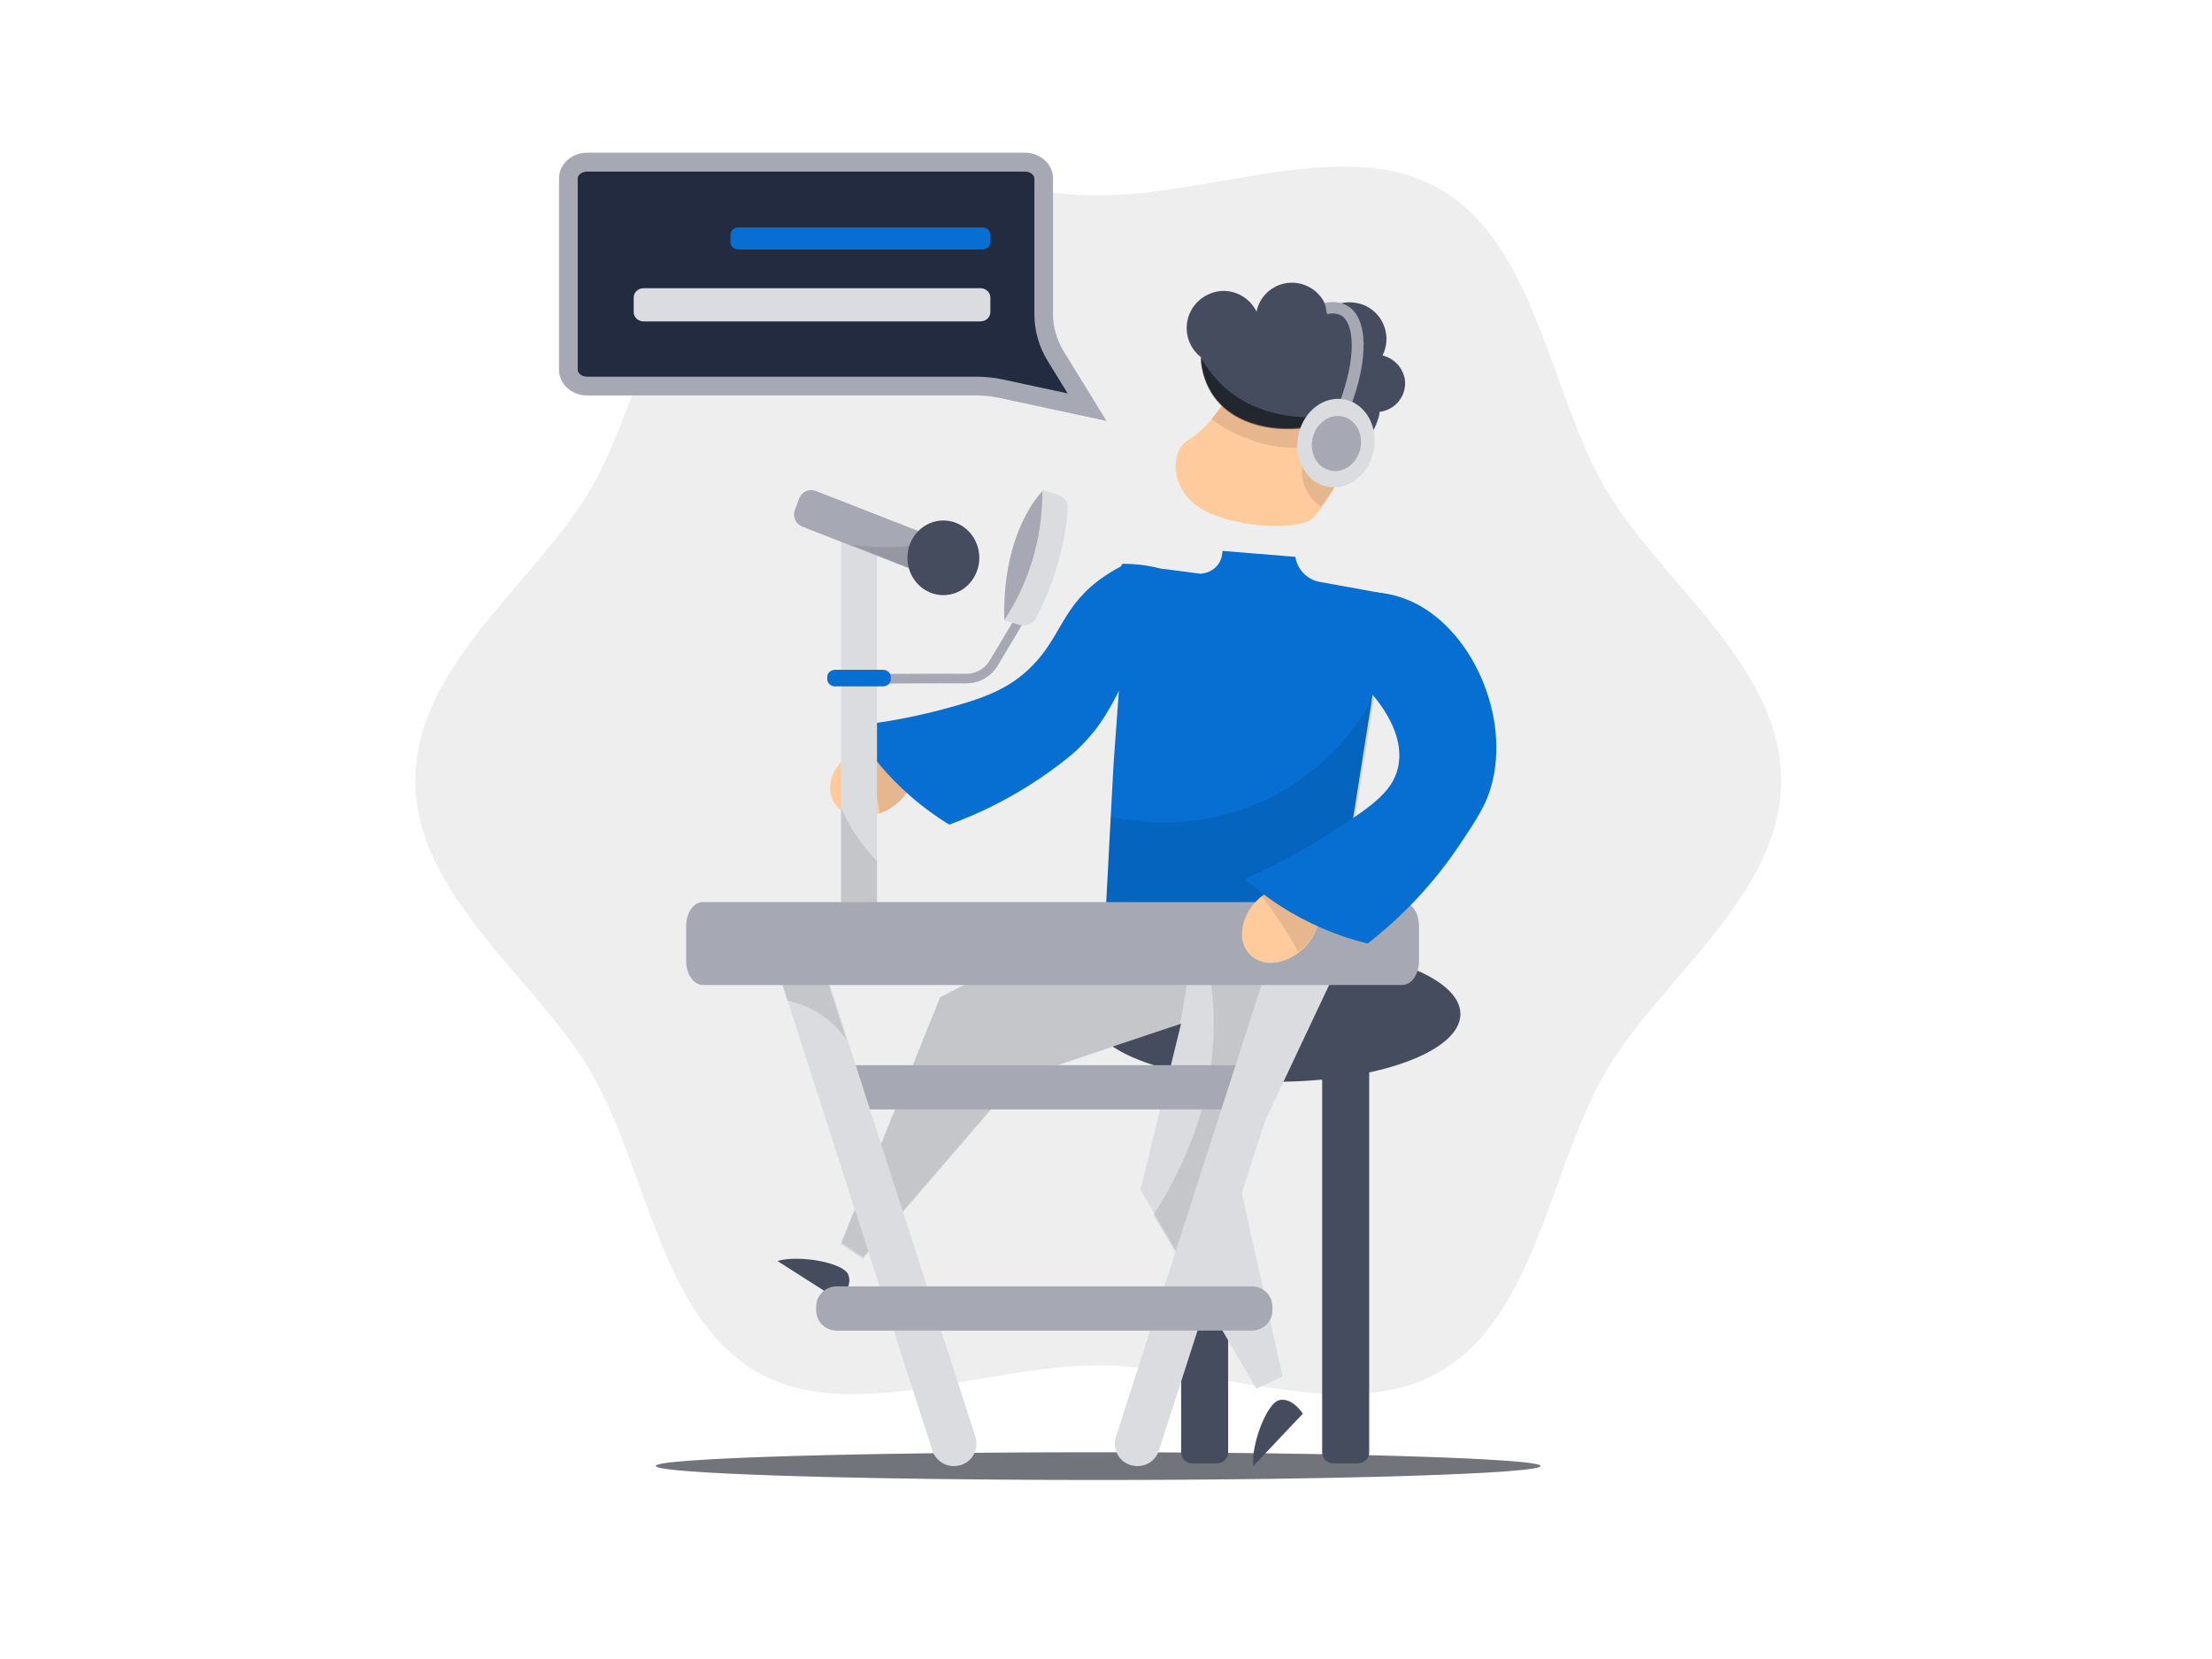 <svg xmlns="http://www.w3.org/2000/svg" width="800" height="600" fill="none" viewBox="0 0 800 600">
    <path d="M150.18 282.24C150.18 323.95 194.306 354.294 213.871 388.03C233.974 422.856 238.884 475.92 273.63 496.112C307.385 515.653 355.445 493.821 397.18 493.821C438.914 493.821 486.974 515.653 520.73 496.112C555.463 476.02 560.385 422.856 580.488 388.03C600.04 354.294 644.18 324.05 644.18 282.24C644.18 240.43 599.94 210.186 580.488 176.45C560.385 141.624 555.475 88.46 520.73 68.368C486.974 48.827 438.914 70.659 397.18 70.659C355.445 70.659 307.385 48.827 273.63 68.368C238.784 88.46 233.974 141.624 213.871 176.45C194.319 210.298 150.192 240.53 150.192 282.24" fill="black" opacity="0.07"/>
    <path d="M557.18 530.18C557.18 532.932 485.528 535.24 397.18 535.24C308.832 535.24 237.18 532.944 237.18 530.18C237.18 527.415 308.832 525.24 397.18 525.24C485.528 525.24 557.18 527.536 557.18 530.18Z" fill="#1D2535" opacity="0.5"/>
    <path d="M557.18 530.18C557.18 532.932 485.528 535.24 397.18 535.24C308.832 535.24 237.18 532.944 237.18 530.18C237.18 527.415 308.832 525.24 397.18 525.24C485.528 525.24 557.18 527.536 557.18 530.18Z" fill="black" opacity="0.2"/>
    <path d="M440.168 367.24H431.191C428.976 367.24 427.18 368.98 427.18 371.126V525.354C427.18 527.5 428.976 529.24 431.191 529.24H440.168C442.384 529.24 444.18 527.5 444.18 525.354V371.126C444.18 368.98 442.384 367.24 440.168 367.24Z" fill="#454C5E"/>
    <path d="M491.168 367.24H482.191C479.976 367.24 478.18 368.98 478.18 371.126V525.354C478.18 527.5 479.976 529.24 482.191 529.24H491.168C493.384 529.24 495.18 527.5 495.18 525.354V371.126C495.18 368.98 493.384 367.24 491.168 367.24Z" fill="#454C5E"/>
    <path d="M461.18 391.24C498.183 391.24 528.18 380.271 528.18 366.74C528.18 353.209 498.183 342.24 461.18 342.24C424.177 342.24 394.18 353.209 394.18 366.74C394.18 380.271 424.177 391.24 461.18 391.24Z" fill="#454C5E"/>
    <path d="M377.348 177.252C377.348 177.252 362.363 191.254 363.215 224.24L380.18 208.884L379.804 189.092L377.335 177.24L377.348 177.252Z" fill="#A6A9B3"/>
    <path d="M447.877 425.809C453.21 449.802 458.53 473.807 463.875 497.776C460.695 499.26 457.528 500.756 454.349 502.24C445.786 487.525 437.211 472.797 428.649 458.057C424.993 451.797 421.326 445.512 417.683 439.227C415.955 436.246 414.203 433.254 412.475 430.273C417.37 410.258 422.252 390.243 427.147 370.215C407.443 376.825 387.739 383.422 368.023 390.019C349.408 411.542 330.768 433.066 312.141 454.578C309.5 452.82 306.846 451.061 304.18 449.303C316.135 419.736 328.115 390.193 340.07 360.626C361.538 349.814 383.02 339.027 404.488 328.24C409.646 329.599 414.816 330.946 419.999 332.318L435.484 336.396L454.311 341.209L459.431 342.519L484.18 348.866C472.087 374.53 459.969 400.169 447.864 425.809H447.877Z" fill="#DADCE0"/>
    <path d="M453.267 530.24L471.18 511.279C471.18 511.279 467.565 505.432 462.828 506.335C458.091 507.237 452.407 522.762 453.267 530.228" fill="#454C5E"/>
    <path d="M281.18 456.056L303.43 470.24C303.43 470.24 308.587 465.558 306.805 461.027C305.023 456.497 288.471 453.791 281.18 456.056Z" fill="#454C5E"/>
    <path d="M496.18 144.589C494.855 148.249 492.982 153.829 490.658 160.266L489.284 163.51C486.248 170.743 482.4 177.382 477.803 183.731L475.03 187.215C471.482 191.204 452.356 191.772 437.752 185.713C423.148 179.654 422.098 163.22 430.331 158.764C433.304 156.833 435.978 154.422 438.064 151.607C441.15 147.921 443.898 143.895 446.259 139.792C447.721 137.394 448.57 135.943 448.57 135.943L463.349 129.24L491.732 137.634C490.033 142.43 490.433 146.205 491.795 146.773C493.157 147.341 495.83 144.93 496.167 144.602L496.18 144.589Z" fill="#FFCB9D" style="fill: #FFCB9D; fill: #FFCB9D;"/>
    <path d="M438.18 151.633C441.555 154.097 446.869 157.501 454.208 159.742C461.41 161.958 467.711 162.107 471.799 161.921C471.462 163.456 471.162 164.855 471.112 166.316C470.737 168.644 470.774 170.922 471.074 173.249C471.562 175.354 472.325 177.396 473.562 179.13C474.675 180.838 476.125 182.212 477.788 183.24C482.364 177.149 486.24 170.501 489.278 163.407L490.653 160.225C493.104 153.936 494.979 148.464 496.18 144.849C495.842 145.171 493.592 148.03 492.129 147.312C491.904 147.127 491.541 146.916 491.466 146.631C490.691 145.257 490.691 142.187 492.066 138.349L491.679 138.262L463.635 130.24L448.819 136.938C448.819 136.938 446.694 140.491 446.506 140.714C445.706 141.877 444.519 143.623 442.331 146.223L442.306 146.347L438.192 151.608L438.18 151.633Z" fill="black" opacity="0.1"/>
    <path d="M429.283 120.252C429.722 123.866 431.479 126.952 434.376 129.211C434.602 134.405 436.232 139.361 439.255 143.526C447.296 154.479 464.932 158.03 482.894 151.907L482.995 152.07L482.97 152.196C482.505 153.714 482.167 155.27 481.602 156.637C481.489 157.152 481.276 157.516 481.163 158.03L481.05 158.544C479.445 161.581 478.203 164.83 477.112 167.979C476.798 170.075 476.986 172.283 477.915 174.24C479.357 171.304 481.402 168.77 484.098 166.925C485.039 166.323 486.093 165.871 487.134 165.42C492.528 162.396 496.579 157.453 498.411 151.493C498.712 150.74 498.9 149.837 498.937 149.034L499.101 148.934C504.82 148.143 508.772 143.049 508.107 137.353C507.429 133.012 504.243 129.612 500.004 128.558C503.303 122.097 500.706 114.092 494.246 110.792C491.926 109.613 489.191 109.149 486.57 109.4C484.073 109.676 481.828 110.667 480.009 112.172C478.278 105.172 471.091 100.893 464.079 102.625C459.212 103.867 455.386 107.781 454.446 112.712C451.912 107.555 446.455 104.619 440.899 105.31C433.485 106.414 428.43 112.888 429.271 120.24L429.283 120.252Z" fill="#454C5E"/>
    <path d="M434.18 129.253C434.409 134.509 436.065 139.524 439.136 143.74C447.304 154.824 465.219 158.418 483.465 152.221L483.567 152.386L483.541 152.513C485.822 151.498 488.128 150.355 490.18 149.149L490.014 149.25C485.86 149.999 460.95 155.84 443.163 140.362C439.608 137.125 436.588 133.328 434.18 129.24V129.253Z" fill="black" opacity="0.5"/>
    <path d="M407.078 216.669C405.172 208.669 404.834 204.418 406.025 203.917C406.175 203.854 406.363 203.854 406.564 203.917V203.879C406.664 203.892 406.764 203.904 406.865 203.917C410.839 203.917 414.938 204.607 414.938 204.607C416.881 204.933 418.448 205.309 419.476 205.572C424.378 206.211 429.267 206.851 434.169 207.503C434.696 207.478 438.294 207.215 440.538 204.143C441.992 202.136 442.092 200.042 442.092 199.24C450.893 199.955 459.693 200.669 468.469 201.384C468.632 202.375 469.146 204.832 471.177 207.064C473.596 209.722 476.568 210.337 477.495 210.487L502.18 214.963C499.723 230.536 497.253 246.135 494.783 261.708C490.383 289.556 485.982 317.392 481.582 345.24C454.115 344.651 426.635 344.061 399.18 343.459L401.712 295.449L402.715 276.578C404.169 256.617 405.623 236.643 407.078 216.681V216.669Z" fill="#066FD1" style="fill: #066FD1; fill: #066FD1;"/>
    <path d="M401.732 295.397L399.18 343.458C426.848 344.06 454.528 344.65 482.221 345.24C486.656 317.363 491.09 289.498 495.525 261.62C496.081 258.156 496.624 254.704 497.18 251.24C493.68 257.968 482.802 276.682 459.582 288.343C433.303 301.547 408.693 296.941 401.719 295.384L401.732 295.397Z" fill="black" opacity="0.1"/>
    <path d="M426.835 370.318L432.18 338.923L403.386 328.24L339.979 360.652L304.18 449.93L312.121 455.24L367.861 390.252L426.835 370.318Z" fill="black" opacity="0.1"/>
    <path d="M463.18 351.741L459.79 362.118L428.385 458.24C424.65 451.972 420.902 445.678 417.18 439.385C427.669 423.015 440.934 395.944 438.734 363.004C438.427 358.397 437.839 354.014 437.046 349.831C443.915 346.472 448.456 344.137 450.209 342.951C450.209 342.951 452.486 341.415 454.622 341.252C454.865 341.24 455.082 341.24 455.313 341.24C456.131 341.24 457.001 341.352 457.833 341.627C457.833 341.627 458.907 341.964 459.854 342.576C461.44 343.6 463.09 347.084 463.167 351.754L463.18 351.741Z" fill="black" opacity="0.1"/>
    <path d="M316.877 269.285C315.23 269.462 313.645 269.74 312.111 270.322C311.193 270.639 310.363 271.056 309.52 271.474C301.937 275.434 298.164 283.569 301.27 289.503C303.999 294.893 311.306 296.639 318.26 294.083C319.179 293.767 319.908 293.425 320.751 293.008C321.593 292.59 322.247 292.135 323.014 291.603C329.126 287.365 331.855 280.292 329.114 274.903C326.888 270.942 322.109 268.905 316.89 269.285H316.877Z" fill="#FFCB9D" style="fill: #FFCB9D; fill: #FFCB9D;"/>
    <path d="M316.931 269.285C315.289 269.463 313.709 269.744 312.18 270.329C314.75 278.147 316.818 286.155 318.298 294.24C319.213 293.922 319.94 293.578 320.78 293.158C321.62 292.738 322.272 292.279 323.037 291.745C329.13 287.479 331.85 280.362 329.117 274.938C326.898 270.953 322.134 268.903 316.931 269.285Z" fill="black" opacity="0.1"/>
    <path d="M429.497 207.117C436.063 214.333 436.603 219.26 435.988 222.375C433.765 233.493 414.569 231.442 405.944 247.463C404.563 250.027 400.897 257.806 396.189 263.872C393.653 267.148 390.753 270 390.753 270C389.522 271.263 387.991 272.639 385.668 274.49C369.56 287.309 353.929 294.338 343.321 298.24C338.274 295.151 332.385 290.961 326.422 285.346C317.822 277.254 312.009 269.024 308.18 262.559C316.089 261.746 327.037 260.17 339.805 256.843C356.503 252.491 365.216 248.989 373.301 240.822C383.998 230.029 384.124 218.948 399.252 208.53C402.24 206.479 404.877 205.078 406.622 204.24C414.243 205.19 421.863 206.153 429.484 207.104L429.497 207.117Z" fill="#066FD1" style="fill: #066FD1; fill: #066FD1;"/>
    <path d="M317.18 192.24H304.18V333.24H317.18V192.24Z" fill="#DADCE0"/>
    <path d="M317.18 311.536V333.24H304.18V292.24C306.866 298.172 310.962 305.078 317.18 311.536Z" fill="black" opacity="0.1"/>
    <path d="M339.866 200.105L338.303 204.209C337.389 206.648 334.687 207.855 332.31 206.928L307.403 197.195L290.164 190.461C287.762 189.508 286.574 186.789 287.487 184.375L289.051 180.246C289.964 177.832 292.641 176.625 295.043 177.553L337.189 194.019C337.977 194.324 338.628 194.845 339.141 195.455C340.154 196.712 340.479 198.466 339.879 200.105H339.866Z" fill="#A6A9B3"/>
    <path d="M339.874 199.975L338.347 204.154C337.456 206.637 334.817 207.866 332.497 206.922L308.18 197.012C318.109 198.345 329.138 198.422 339.165 195.24C340.155 196.521 340.472 198.306 339.886 199.975H339.874Z" fill="black" opacity="0.1"/>
    <path d="M341.18 215.24C348.359 215.24 354.18 209.196 354.18 201.74C354.18 194.284 348.359 188.24 341.18 188.24C334 188.24 328.18 194.284 328.18 201.74C328.18 209.196 334 215.24 341.18 215.24Z" fill="#454C5E"/>
    <path d="M373.18 220.058L370.27 218.24L357.975 238.837C357.974 238.837 357.974 238.838 357.974 238.838C356.152 241.871 352.926 243.708 349.45 243.676C344.069 243.625 336.248 243.644 329.78 243.676C326.544 243.691 323.645 243.711 321.554 243.726C320.508 243.733 319.665 243.74 319.083 243.744L318.18 243.752C318.18 243.752 318.179 243.752 318.194 245.496C318.208 247.24 318.209 247.24 318.209 247.24L319.109 247.233C319.691 247.228 320.533 247.221 321.578 247.214C323.667 247.199 326.564 247.18 329.797 247.164C336.265 247.132 344.064 247.113 349.419 247.164C354.1 247.208 358.436 244.732 360.879 240.663L373.18 220.058Z" fill="#A6A9B3"/>
    <path d="M368.815 226.036L363.18 224.331C366.615 219.128 371.016 211.186 373.925 200.717C376.517 191.356 377.043 183.153 376.969 177.24L382.605 178.945C384.879 179.642 386.358 181.858 386.162 184.273C385.722 189.663 384.781 195.987 382.874 202.908C380.588 211.223 377.544 218.144 374.647 223.571C373.51 225.688 371.089 226.721 368.815 226.024V226.036Z" fill="#DADCE0"/>
    <path d="M488.052 148.24L484.02 146.797C490.909 128.96 489.748 116.86 485.051 114.111C483.798 113.383 482.076 113.195 479.923 113.559L479.18 109.479C482.389 108.94 485.103 109.316 487.269 110.571C494.862 115.002 495.162 129.789 488.038 148.24H488.052Z" fill="#A6A9B3"/>
    <path d="M469.642 157.036C467.957 164.454 471.01 171.723 476.628 174.765C477.569 175.264 478.57 175.663 479.633 175.912C482.491 176.586 485.373 176.199 487.95 174.952C492.127 172.97 495.51 168.781 496.719 163.432C498.026 157.647 496.475 151.961 493.067 148.308C491.382 146.476 489.22 145.154 486.741 144.568C479.254 142.798 471.609 148.371 469.642 157.036Z" fill="#DADCE0"/>
    <path d="M491.942 162.401C493.192 157.007 490.351 151.741 485.597 150.64C480.843 149.539 475.976 153.02 474.727 158.414C473.478 163.809 476.319 169.074 481.072 170.175C485.826 171.276 490.693 167.796 491.942 162.401Z" fill="#A6A9B3"/>
    <path d="M211.942 59.252H370.714C374.434 59.252 377.476 61.877 377.476 65.089V113.92C377.476 119.169 378.979 124.343 381.847 128.968C385.629 135.054 389.398 141.141 393.18 147.24C382.786 145.028 372.38 142.816 361.986 140.591C359.081 139.966 356.101 139.654 353.108 139.654H211.942C208.223 139.654 205.18 137.029 205.18 133.817V65.077C205.18 61.865 208.223 59.24 211.942 59.24V59.252Z" fill="#232B41"/>
    <path d="M400.18 152.24L361.309 143.883C358.648 143.304 355.899 143.014 353.15 143.014H212.3C206.715 143.014 202.18 138.861 202.18 133.739V64.516C202.18 59.406 206.715 55.24 212.3 55.24H370.718C376.303 55.24 380.838 59.393 380.838 64.516V113.689C380.838 118.321 382.175 122.94 384.699 127.055L400.167 152.227L400.18 152.24ZM212.313 62.062C210.513 62.062 208.939 63.219 208.939 64.528V133.751C208.939 135.073 210.513 136.231 212.313 136.231H353.163C356.387 136.231 359.598 136.57 362.734 137.25L386.123 142.272L378.977 130.655C375.79 125.47 374.104 119.617 374.104 113.714V64.541C374.104 63.219 372.529 62.062 370.73 62.062H212.313Z" fill="#A6A9B3"/>
    <path d="M267.018 90.24L355.341 90.24C356.909 90.24 358.18 89.035 358.18 87.55V84.93C358.18 83.445 356.909 82.24 355.341 82.24L267.018 82.24C265.451 82.24 264.18 83.445 264.18 84.93V87.55C264.18 89.035 265.451 90.24 267.018 90.24Z" fill="#066FD1" style="fill: #066FD1; fill: #066FD1;"/>
    <path d="M232.746 116.24L354.613 116.24C356.583 116.24 358.18 114.732 358.18 112.872V107.608C358.18 105.748 356.583 104.24 354.613 104.24L232.746 104.24C230.776 104.24 229.18 105.748 229.18 107.608V112.872C229.18 114.732 230.776 116.24 232.746 116.24Z" fill="#DADCE0"/>
    <path d="M319.339 242.24H302.021C300.452 242.24 299.18 243.414 299.18 244.863V245.617C299.18 247.066 300.452 248.24 302.021 248.24H319.339C320.908 248.24 322.18 247.066 322.18 245.617V244.863C322.18 243.414 320.908 242.24 319.339 242.24Z" fill="#066FD1" style="fill: #066FD1; fill: #066FD1;"/>
    <path d="M300.192 392.56V393.932C300.192 397.976 303.294 401.24 307.109 401.24H447.288C450.152 401.24 452.591 399.398 453.642 396.776C453.642 396.764 453.642 396.727 453.654 396.702C454.005 395.849 454.18 394.909 454.18 393.92V392.548C454.18 388.517 451.09 385.24 447.276 385.24H307.096C303.281 385.24 300.18 388.517 300.18 392.548L300.192 392.56Z" fill="#A6A9B3"/>
    <path d="M408.885 529.857C413.18 531.209 417.767 528.868 419.131 524.626L471.436 362.177L474.784 351.777C476.173 347.522 473.786 342.979 469.503 341.628C468.681 341.365 467.835 341.24 467.014 341.24C463.552 341.24 460.343 343.43 459.231 346.884L454.721 360.85L403.566 519.72C402.202 523.975 404.564 528.518 408.872 529.87L408.885 529.857Z" fill="#DADCE0"/>
    <path d="M347.474 529.857C343.179 531.209 338.593 528.868 337.228 524.626L284.924 362.177L281.576 351.777C280.186 347.522 282.574 342.979 286.857 341.628C287.678 341.365 288.524 341.24 289.346 341.24C292.807 341.24 296.016 343.43 297.128 346.884L301.638 360.85L352.793 519.72C354.158 523.975 351.795 528.518 347.487 529.87L347.474 529.857Z" fill="#DADCE0"/>
    <path d="M296.785 346.805C299.912 356.608 303.052 366.424 306.18 376.24C304.4 373.594 300.889 369.144 294.967 365.732C291.098 363.506 287.464 362.456 284.843 361.924L281.567 351.651C280.207 347.447 282.544 342.96 286.734 341.625C287.056 341.526 288.045 341.217 289.17 341.241C293.62 341.328 296.55 346.384 296.785 346.817V346.805Z" fill="black" opacity="0.1"/>
    <path d="M248.18 334.779V347.701C248.18 352.418 250.898 356.24 254.254 356.24H507.105C510.449 356.24 513.18 352.431 513.18 347.701V334.779C513.18 330.062 510.449 326.24 507.105 326.24H254.254C250.898 326.24 248.18 330.049 248.18 334.779Z" fill="#A6A9B3"/>
    <path d="M460.899 321.405C459.376 322.073 457.953 322.828 456.669 323.835C455.889 324.402 455.221 325.057 454.542 325.711C448.511 331.781 447.365 340.632 452.137 345.329C456.38 349.61 463.871 349.031 469.725 344.498C470.505 343.931 471.097 343.377 471.764 342.723C472.432 342.068 472.923 341.438 473.489 340.708C478.034 334.828 478.487 327.298 474.257 323.004C470.933 319.932 465.759 319.453 460.899 321.405Z" fill="#FFCB9D" style="fill: #FFCB9D; fill: #FFCB9D;"/>
    <path d="M460.511 321.393C458.951 322.053 457.494 322.8 456.18 323.797C461.104 330.3 465.602 337.139 469.547 344.24C470.346 343.679 470.952 343.131 471.635 342.483C472.318 341.836 472.821 341.213 473.401 340.49C478.054 334.673 478.518 327.223 474.187 322.975C470.784 319.935 465.486 319.462 460.511 321.393Z" fill="black" opacity="0.1"/>
    <path d="M497.204 214.253C499.405 214.378 503.189 214.791 507.515 216.331C530.537 224.494 545.864 256.331 539.879 282.184C537.967 290.447 534.422 295.768 527.745 305.747C516.291 322.849 503.529 334.304 494.614 341.24C488.843 339.825 481.953 337.609 474.547 334.066C463.86 328.971 455.8 322.874 450.18 317.866C457.472 314.686 467.43 309.866 478.596 302.817C495.318 292.263 503.68 286.729 505.654 277.377C508.181 265.433 499.103 254.153 494.903 249.571C495.67 237.79 496.437 226.021 497.192 214.24L497.204 214.253Z" fill="#066FD1" style="fill: #066FD1; fill: #066FD1;"/>
    <path d="M302.588 465.24C298.502 465.24 295.18 468.519 295.18 472.553V473.927C295.18 477.961 298.502 481.24 302.588 481.24H452.771C456.858 481.24 460.18 477.961 460.18 473.927V472.553C460.18 468.519 456.858 465.24 452.771 465.24" fill="#A6A9B3"/>
</svg>
